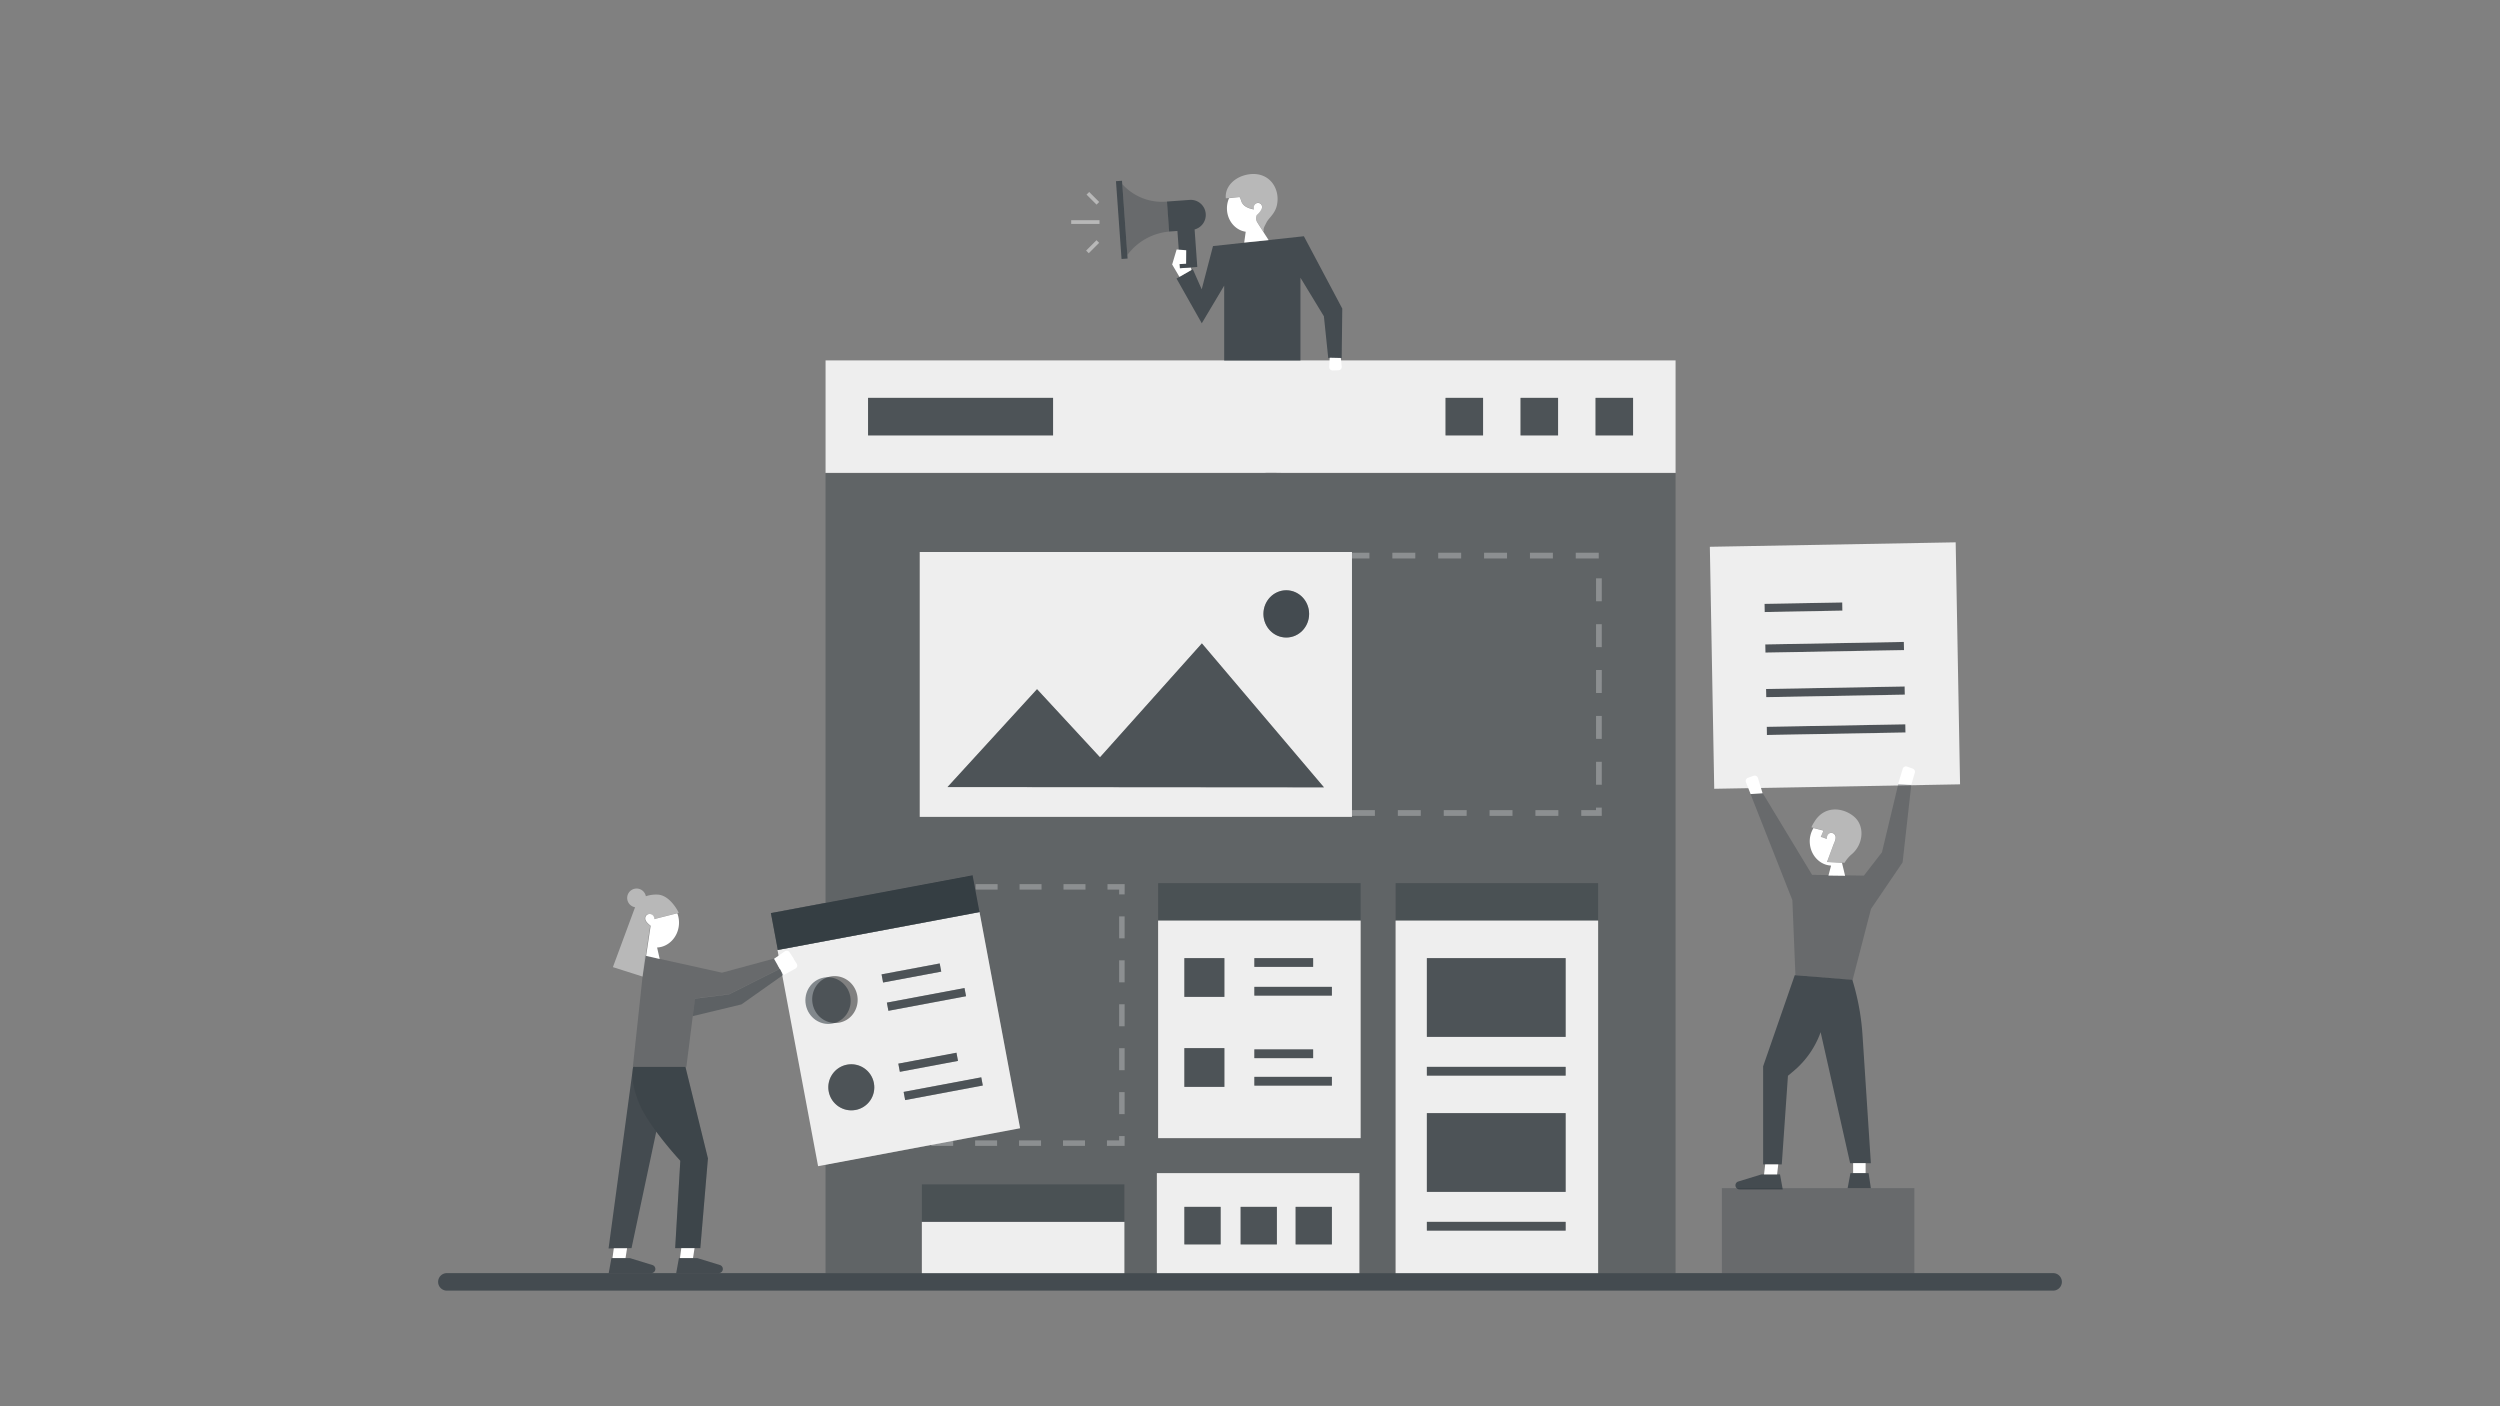 <svg xmlns="http://www.w3.org/2000/svg" width="2000" height="1125" viewBox="0 0 2000 1125"><rect x="0" y="0" width="2000" height="1125" fill="#808080" stroke="none"/><title>artboard</title><g data-name="Artboard 1" style="isolation:isolate"><path d="M1642.5 1032.5h-1285a7 7 0 0 1 0-14h1285a7 7 0 0 1 0 14z" fill="#202b33" opacity=".62" style="mix-blend-mode:hard-light"/><path d="M1026.78 378.5H660.45v343.73L778 700.15l5.53 29.48L816 902.57l-155.55 29.21v86.72h77v-41h162v41h441v-640zm-291 275V441.59h345.78V653.5zm351.7 365h-162v-80h162zm1-108h-162v-174h162zm190 108h-162v-282h162z" fill="#202b33" opacity=".33" style="mix-blend-mode:hard-light"/><path d="M660.45 288.3v90h350.78c.19-.31 15.56 0 15.56 0h313.67v-90zm182 60h-148v-30h148zm344 0h-30v-30h30zm60 0h-30v-30h30zm60 0h-30v-30h30zM737.5 977.5h162v41h-162z" fill="#fff" opacity=".86" style="mix-blend-mode:hard-light"/><path d="M899.69 916.69h-14.13v-4.39h9.75v-3.44h4.39zm-31.71 0h-17.57v-4.39H868zm-35.15 0h-17.58v-4.39h17.58zm-35.15 0H780.1v-4.39h17.58zm-35.15 0H745v-4.39h17.58zm137.17-25.4h-4.39v-17.58h4.39zm0-35.15h-4.39v-17.58h4.39zm0-35.15h-4.39v-17.58h4.39zm0-35.15h-4.39v-17.58h4.39zm0-35.15h-4.39v-17.58h4.39zm0-35.15h-4.39v-3.84H886v-4.39h13.74zm-31.31-3.84H850.8v-4.39h17.58zm-35.15 0h-17.59v-4.39h17.58zm-35.15 0H780.5v-4.39h17.58z" fill="#fff" opacity=".28" style="mix-blend-mode:hard-light"/><ellipse cx="774.21" cy="793.39" rx="17.96" ry="18.57" fill="none"/><ellipse cx="774.21" cy="863.96" rx="18.12" ry="18.21" fill="none"/><path fill="#202b33" opacity=".33" style="mix-blend-mode:hard-light" d="M926.5 706.5h162v30h-162zM1116.5 706.5h162v30h-162zM737.5 947.5h162v30h-162z"/><path d="M1281.42 652.67H1265v-4.58h11.8v-2h4.58zm-34.73 0h-18.35v-4.58h18.35zm-36.69 0h-18.35v-4.58H1210zm-36.69 0H1155v-4.58h18.35zm-36.69 0h-18.35v-4.58h18.35zm-36.69 0h-18.35v-4.58h18.35zm181.5-24.89h-4.58v-18.35h4.58zm0-36.69h-4.58v-18.35h4.58zm0-36.69h-4.58V536h4.58zm0-36.69h-4.58v-18.36h4.58zm0-36.69h-4.58v-18.36h4.58zm-2.43-34.24h-18.4v-4.58h18.4zm-36.69 0h-18.35v-4.58h18.35zm-36.69 0h-18.35v-4.58h18.35zm-36.69 0h-18.35v-4.58h18.35zm-36.69 0h-18.35v-4.58h18.35zm-36.69 0h-13.91v-4.58h13.91z" fill="#fff" opacity=".28" style="mix-blend-mode:hard-light"/><path d="M735.8 441.59V653.5h345.78V441.59zm293.2 30.64c10.09 0 18.26 8.46 18.26 18.89S1039.12 510 1029 510s-18.26-8.46-18.26-18.89 8.26-18.88 18.26-18.88zm-271 157.4l71.6-78.27 50.4 54.48 81.51-91.13 97.64 115.15zM926.5 736.5v174h162v-174zm77 30h47v7h-47zm0 73h47v7h-47zm-24 30h-32v-31h32zm0-72h-32v-31h32zm86 71h-62v-7h62zm0-72h-62v-7h62zM1116.5 736.5v282h162v-282zm136 248h-111v-7h111zm0-31h-111v-63h111zm0-93h-111v-7h111zm0-31h-111v-63h111zM925.5 938.5v80h162v-80zm51 57h-29v-30h29zm45 0h-29v-30h29zm44 0h-29v-30h29zM783.62 729.62L622 760l32.47 172.94 161.62-30.35zM650.1 803c-1.91-10.19 4.53-20 14.38-21.81s19.4 4.91 21.31 15.11-4.53 20-14.38 21.81S652 813.23 650.1 803zm34.42 84.89a18.42 18.42 0 1 1 14.61-21.48 18.37 18.37 0 0 1-14.61 21.52zm20.72-108.39l46.51-8.73 1.25 6.53-46.53 8.7zm4.25 22.61l62.1-11.66 1.23 6.54-62.1 11.66zm9.16 48.81l46.51-8.73 1.23 6.54-46.51 8.73zm4.25 22.61l62.1-11.66 1.23 6.54-62.1 11.66z" fill="#fff" opacity=".86" style="mix-blend-mode:hard-light"/><path fill="#202b33" opacity=".5" style="mix-blend-mode:soft-light" d="M616.73 730.485l161.314-30.276 5.532 29.475-161.313 30.277z"/><path fill="#202b33" d="M709.502 802.089l62.104-11.667 1.228 6.535-62.104 11.668zM705.26 779.491l46.506-8.737 1.228 6.536-46.506 8.737zM718.666 850.907l46.506-8.737 1.228 6.536-46.506 8.737zM722.91 873.525l62.104-11.667 1.228 6.535-62.104 11.667z" opacity=".52" style="mix-blend-mode:hard-light"/><ellipse cx="667.95" cy="799.69" rx="18.16" ry="18.78" transform="matrix(.98 -.18 .18 .98 -136.1 137)" fill="#202b33" opacity=".52" style="mix-blend-mode:hard-light"/><ellipse cx="681.12" cy="869.83" rx="18.32" ry="18.42" transform="rotate(-10.63 681.411 870.154)" fill="#202b33" opacity=".52" style="mix-blend-mode:hard-light"/><path fill="#202b33" opacity=".33" style="mix-blend-mode:hard-light" d="M616.73 730.485l161.314-30.276 5.532 29.475-161.313 30.277z"/><ellipse cx="1029.04" cy="491.12" rx="18.26" ry="18.89" fill="#202b33" opacity=".62" style="mix-blend-mode:hard-light"/><path fill="#202b33" opacity=".52" style="mix-blend-mode:hard-light" d="M758.04 629.63l71.61-78.27L880 605.84l81.51-91.13 97.64 115.15-301.11-.23zM1003.5 766.5h47v7h-47zM1003.5 839.5h47v7h-47zM947.5 838.5h32v31h-32zM947.5 766.5h32v31h-32zM1003.5 861.5h62v7h-62zM1003.5 789.5h62v7h-62zM1141.5 766.5h111v63h-111zM1141.5 977.5h111v7h-111zM1141.5 890.5h111v63h-111zM1141.5 853.5h111v7h-111zM947.5 965.5h29v30h-29zM992.5 965.5h29v30h-29zM1036.5 965.5h29v30h-29z"/><g opacity=".52" style="mix-blend-mode:luminosity" fill="#202b33"><path d="M1412.216 515.492l110.882-2.013.119 6.55-110.882 2.012zM1412.863 551.145l110.882-2.013.119 6.549-110.882 2.013zM1413.403 581.42l110.881-2.013.12 6.549-110.883 2.013zM1411.615 483.048l62.2-1.129.119 6.55-62.2 1.128z"/></g><path fill="#202b33" opacity=".33" style="mix-blend-mode:hard-light" d="M616.73 730.485l161.314-30.276 5.532 29.475-161.313 30.277z"/><path d="M842.45 348.3h-148v-30h148zM1276.45 318.3h30v30h-30zM1216.45 318.3h30v30h-30zM1156.45 318.3h30v30h-30z" fill="#202b33" opacity=".52" style="mix-blend-mode:hard-light"/><path d="M636.34 774.87l-9.58 5.28-4.59-8.15 8.6-6a2.76 2.76 0 0 1 3.89.77l2.67 4.14a2.76 2.76 0 0 1-.99 3.96z" fill="#fff"/><path d="M633.36 769.9l-9.58 5.28-4.59-8.11 8.6-6a2.76 2.76 0 0 1 3.89.77l2.67 4.14a2.76 2.76 0 0 1-.99 3.92z" fill="#fff"/><path fill="#202b33" opacity=".36" style="mix-blend-mode:hard-light" d="M556 798.96l27.31-3.46 40.47-20.32 2.84 4.7-33.43 23.63-38.95 9.38 1.76-13.93z"/><path fill="#202b33" opacity=".25" style="mix-blend-mode:hard-light" d="M556 798.78l-1.76 13.93-5.17 40.79h-42.79l9.58-89.02 61.73 13.68 41.6-11.28 4.59 8.11-40.47 20.32-41.82 5.31"/><path d="M548.35 853.5h-41c.24-.11.37-.18.15-.18a1.15 1.15 0 0 0-.58.18h-.34s-.07.21-.16.6a.33.33 0 0 0-.08.24 1.12 1.12 0 0 1 .07-.21l-.08.35v-.14.37c-.09.49-.19 1.13-.26 1.92l-19.22 142.13 18.37-.26L525 905.37l-.4-.6a302.21 302.21 0 0 0 19.65 23.85l-4.11 69.9h20.11l6.1-71.8z" fill="#202b33" opacity=".62" style="mix-blend-mode:hard-light"/><path fill="#fff" d="M554.41 1006.5h-10.44l1.06-8h10.61l-1.23 8z"/><path d="M543.13 1006.5l-2.18 12h34a3.31 3.31 0 0 0 1-6.47l-18-5.53z" fill="#202b33" opacity=".62" style="mix-blend-mode:hard-light"/><path fill="#fff" d="M500.42 1006.5h-10.45l1.07-7.87h10.61l-1.23 7.87z"/><path d="M489.14 1006.5l-2.18 12h34a3.31 3.31 0 0 0 1-6.47l-18-5.53z" fill="#202b33" opacity=".62" style="mix-blend-mode:hard-light"/><path d="M543 730.19s-6.8-14.48-17.4-14.53a25.77 25.77 0 0 0-8.92 1.33 7.53 7.53 0 1 0-8.63 8.8l-17.74 47.92 23.76 7.56 4.31-28.74 1.79-11.93c-1.65-1.26-4.31-3.58-4.3-5.66a3.49 3.49 0 0 1 3.44-3.75 3.76 3.76 0 0 1 3.75 3.78l-.18.35z" fill="#fff" opacity=".44" style="mix-blend-mode:hard-light"/><path d="M523.24 735.33l.18-.35a3.76 3.76 0 0 0-3.75-3.78 3.49 3.49 0 0 0-3.44 3.75c0 2.08 2.65 4.39 4.3 5.66l-1.79 11.93-1.83 12.17 10.85 2.46-2.08-9.17c9-.4 16.64-8.1 17.46-18.15a21 21 0 0 0-1.3-9.23z" fill="#fff"/><path d="M506.55 853.5h41.81l18 73.2-6.1 71.8h-20.14l4.11-69.9s-25-26.92-32.86-45.73c-8.15-19.6-4.82-29.37-4.82-29.37z" fill="#202b33" opacity=".19" style="mix-blend-mode:hard-light"/><path d="M1564.54 433.86l-196.67 3.57 3.51 193.6 196.67-3.56zm-152.93 49.23l62.2-1.13.12 6.55-62.2 1.13zm.59 32.45l110.88-2 .12 6.55-110.88 2zm.65 35.64l110.88-2 .12 6.55-110.88 2zm.67 36.82l-.12-6.55 110.88-2 .12 6.55z" fill="#fff" opacity=".86" style="mix-blend-mode:hard-light"/><path fill="#202b33" opacity=".25" style="mix-blend-mode:hard-light" d="M1491.12 700.5l-41.46-.63-39.58-65.46-9.7.72 33.52 84.96 2.45 60.09 45.69 3.93 14.76-57 25.28-37.23 6.96-62.12-10.29-.97-13.18 55.06-14.45 18.65z"/><path d="M1435.81 780.15l46.08 3.76.49 1.65A193 193 0 0 1 1490 828l6.69 102.54h-16.59l-23.59-104.8a72.31 72.31 0 0 1-21.62 31.07l-4.53 3.8-4.94 70.92h-14.92v-78.46z" fill="#202b33" opacity=".62" style="mix-blend-mode:hard-light"/><path d="M1406.37 622.46l3.71 12.17-9.58.62-3.74-9.49a2.68 2.68 0 0 1 1.6-3.51l4.52-1.6a2.68 2.68 0 0 1 3.49 1.81zM1522.17 615.09l-3.71 12.17 10.58.62 2.74-9.49a2.68 2.68 0 0 0-1.6-3.51l-4.52-1.6a2.68 2.68 0 0 0-3.49 1.81z" fill="#fff"/><path d="M1424 939.5l2.18 12h-34.58a3.22 3.22 0 0 1-.95-6.3l18.57-5.7z" fill="#202b33" opacity=".62" style="mix-blend-mode:hard-light"/><path fill="#fff" d="M1421.69 939.5h-10.44l.9-8h10.45l-.91 8zM1492.49 938.5h-9.99v-8h10l-.01 8z"/><path d="M1484 654c-7.67-7.31-23.6-10.88-32.4 3.26-2.95 4.73-2.3 4.63-2.3 4.63l9.64 2.5-2.17 5.11c1.86 0 4.25 1.85 5 1.15a4 4 0 0 1 1.86-4.07 3.4 3.4 0 0 1 4.65 1.71c.94 1.79-.33 5-1.2 6.81l-5.36 14.41 13.9.73a26.47 26.47 0 0 1 6.06-7.1c8.89-7.77 10.15-21.69 2.32-29.14z" fill="#fff" opacity=".44" style="mix-blend-mode:hard-light"/><path fill="#202b33" opacity=".62" style="mix-blend-mode:hard-light" d="M1496.68 950.5h-18.57l2.24-12h14.53l1.8 12z"/><path d="M1476.08 700.63l-2.49-10.37-12-.66 5.34-14.38c.87-1.83 2.13-5 1.2-6.81a3.4 3.4 0 0 0-4.65-1.71 4 4 0 0 0-1.86 4.07c-.73.7-3.12-1.15-5-1.15l2.17-5.11-8-2.07a20.18 20.18 0 0 0-2.92 12.34c.81 9.78 8.21 17.29 17 17.68l-2.11 8z" fill="#fff"/><path fill="#202b33" opacity=".25" style="mix-blend-mode:hard-light" d="M1377.5 950.5h154v68h-154z"/><path fill="#202b33" opacity=".62" style="mix-blend-mode:hard-light" d="M979.35 228.5v60h61v-66.35l18.77 30.88 3.48 33.47h10.75l.47-39.63L1043.1 189l-72.7 7.86-9.03 34.61-7.13-16.11-13.02 7.49 20.21 35.77 17.92-30.12z"/><path fill="#fff" d="M952.7 214.01l.46 1.98-9.6 5.51-5.83-9.91 2.3-1.64 3.51.49.3 4.14 8.86-.57zM1063.39 293.63l.36-7.46 8.92.21.7 7a2.64 2.64 0 0 1-2.54 2.82l-4.71.16a2.64 2.64 0 0 1-2.73-2.73z"/><path d="M999 139.48c-11.07 1.65-19.34 9.78-18.33 19.19l11.07-1.18a14.85 14.85 0 0 1 1.09 2.52c1.22 5.07 6.36 6.67 10.34 7.41l-.07-1.75a3.44 3.44 0 0 1 3.44-3.44 3.19 3.19 0 0 1 3.13 3.44c0 1.9-2.59 4.94-4.1 6.09a6.09 6.09 0 0 0 .33 6c2.09 3.31 5.62 9.16 5.1 7.07s.48-3.41 2.22-6.9 6.58-6.71 8.19-13.24c3.23-13.2-5.52-27.69-22.41-25.21z" fill="#fff" opacity=".44" style="mix-blend-mode:hard-light"/><path d="M1014.9 192.09l-7.64-11.9-1.42-2.27a6.1 6.1 0 0 1-.33-6c1.52-1.15 4.1-4.19 4.1-6.09a3.19 3.19 0 0 0-3.13-3.44 3.44 3.44 0 0 0-3.44 3.44l.07 1.75c-4-.74-9.11-2.34-10.34-7.41a14.85 14.85 0 0 0-1.09-2.52l-8.43.9a20.14 20.14 0 0 0-1.68 8.84c.33 9.32 6.82 16.81 15 18l-1.2 8.66z" fill="#fff"/><path d="M897.79 147.24l4.07 56.8A46.72 46.72 0 0 1 935 185.28h.38l-1.72-24-1.67.1a42.52 42.52 0 0 1-34.16-14.09z" fill="#202b33" opacity=".25" style="mix-blend-mode:hard-light"/><path fill="#202b33" opacity=".62" style="mix-blend-mode:hard-light" d="M892.775 144.95l4.828-.347 4.46 62.23-4.827.347zM951.71 159.93l-18.1 1.3 1.72 24 6.61-.47 2.14 29.8 13.75-1-2.15-30a12 12 0 0 0 8.9-12.49 12 12 0 0 0-12.87-11.14z"/><path fill="#fff" d="M948.98 200.2l-7.67-.63-3.58 12.02 11.16-.6.09-10.79z"/><path fill="#fff" d="M856.95 176.14h22.67v3h-22.67zM869.219 155.697l2.121-2.12 8.012 8.01-2.122 2.122zM868.882 200.473l8.321-8.325 2.122 2.121-8.322 8.324z" opacity=".44"/></g></svg>